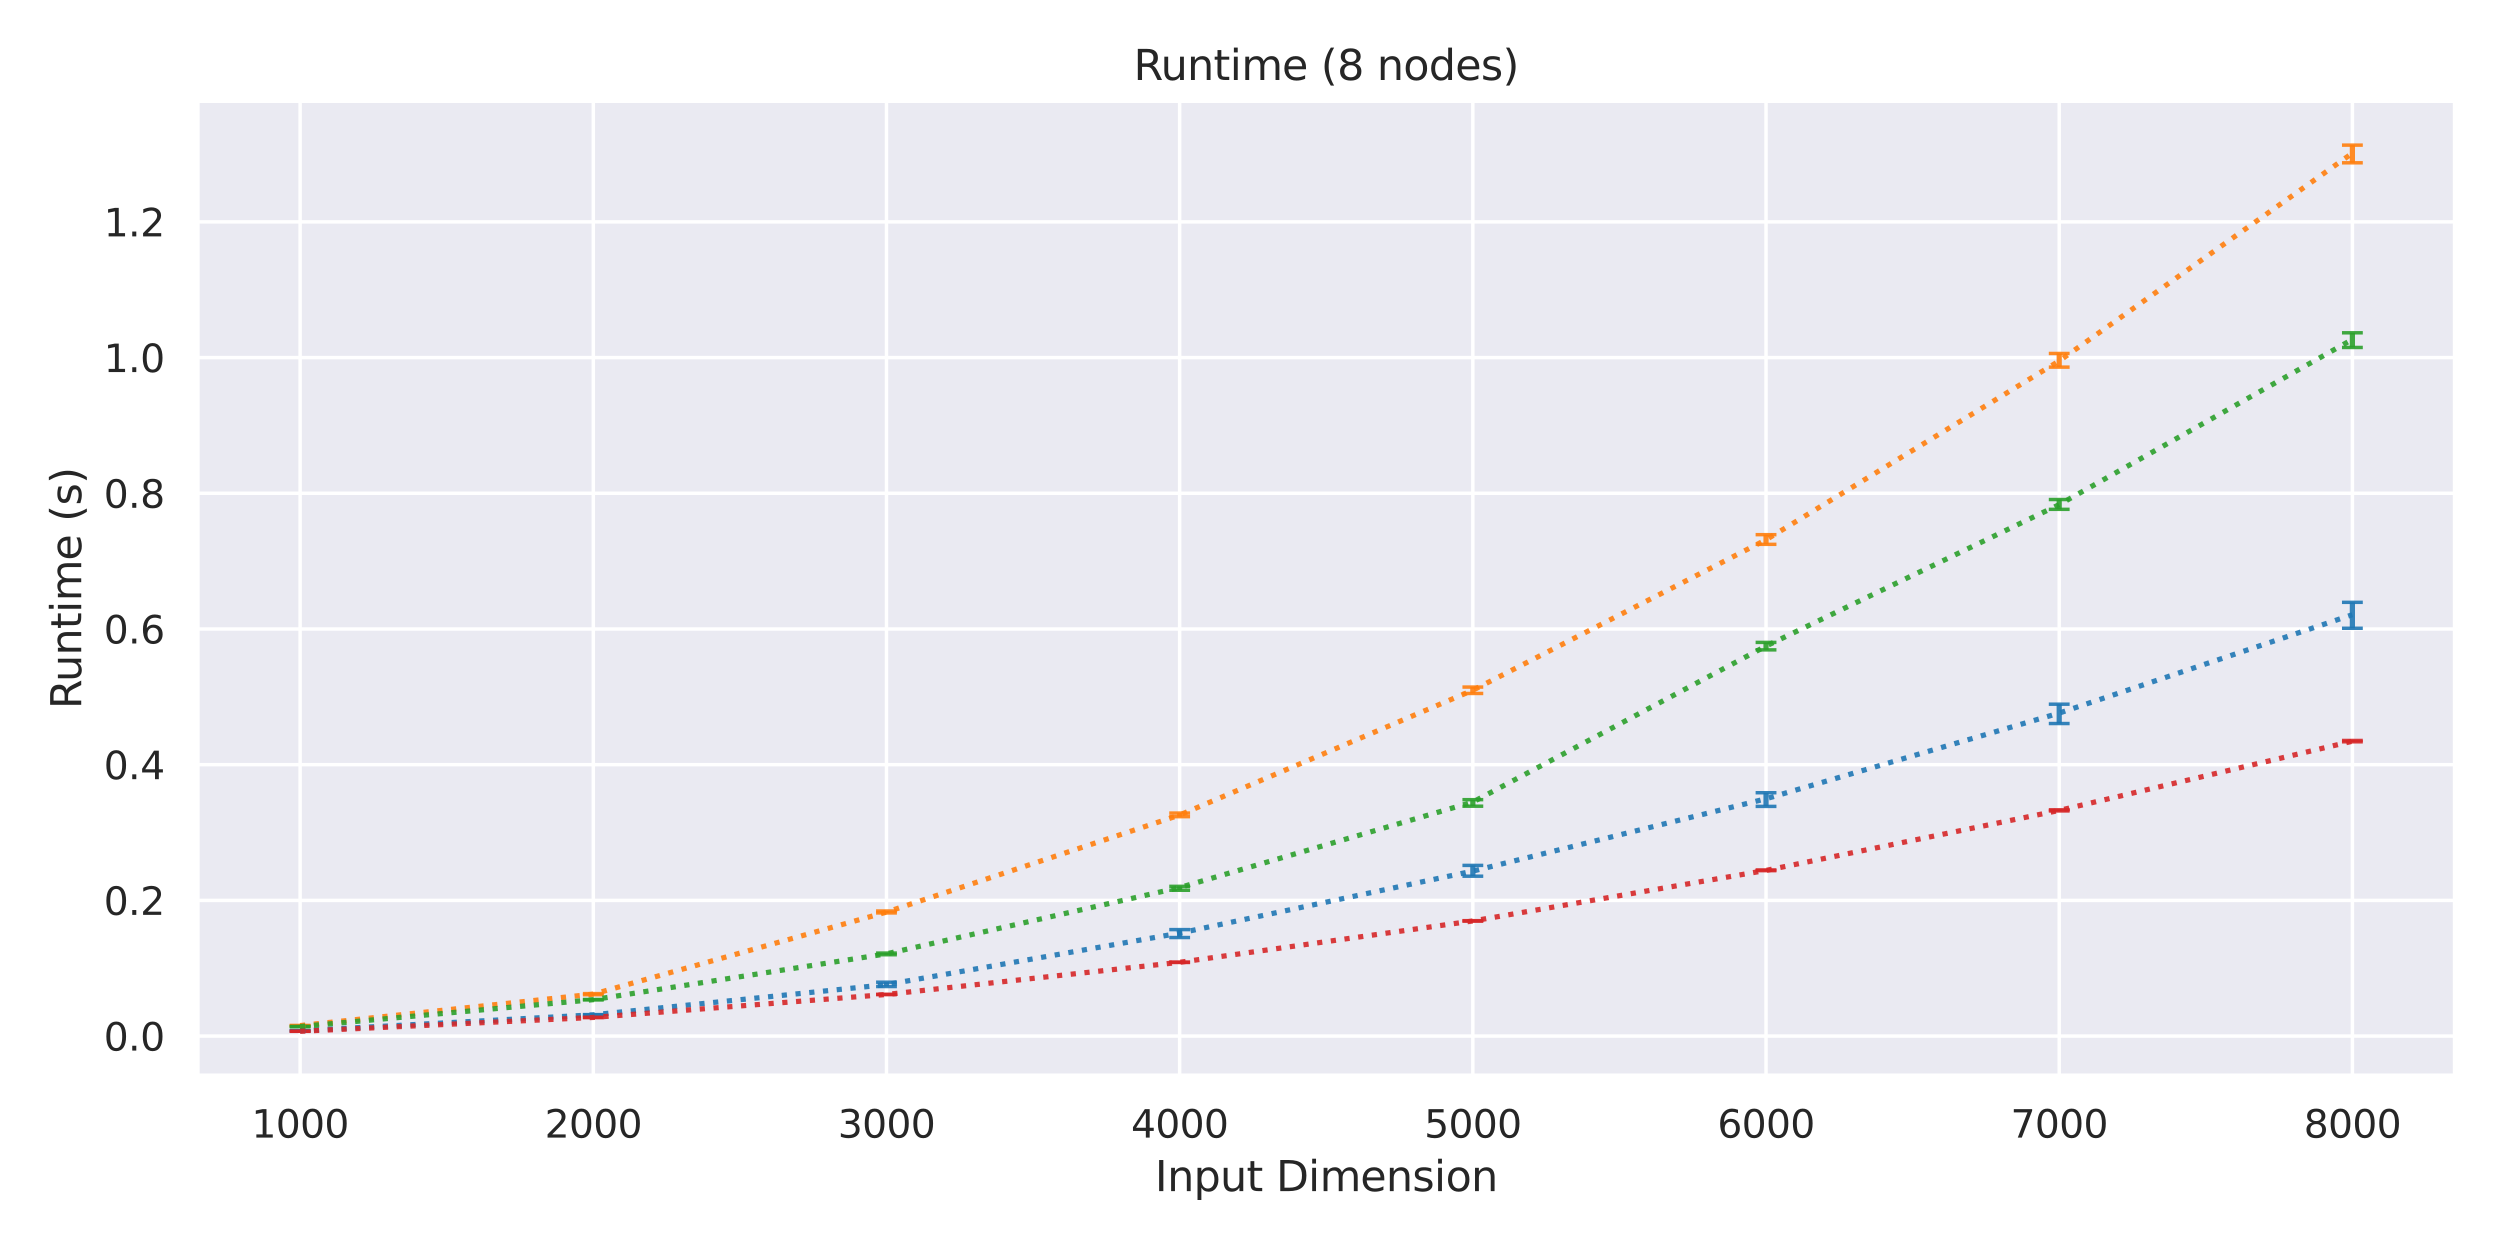 <?xml version="1.0" encoding="utf-8" standalone="no"?>
<!DOCTYPE svg PUBLIC "-//W3C//DTD SVG 1.1//EN"
  "http://www.w3.org/Graphics/SVG/1.1/DTD/svg11.dtd">
<svg xmlns:xlink="http://www.w3.org/1999/xlink" width="720pt" height="360pt" viewBox="0 0 720 360" xmlns="http://www.w3.org/2000/svg" version="1.1">
 <defs>
  <style type="text/css">*{stroke-linejoin: round; stroke-linecap: butt}</style>
 </defs>
 <g id="figure_1">
  <g id="patch_1">
   <path d="M 0 360 
L 720 360 
L 720 0 
L 0 0 
z
" style="fill: #ffffff"/>
  </g>
  <g id="axes_1">
   <g id="patch_2">
    <path d="M 56.88 309.78 
L 707.04 309.78 
L 707.04 29.04 
L 56.88 29.04 
z
" style="fill: #eaeaf2"/>
   </g>
   <g id="matplotlib.axis_1">
    <g id="xtick_1">
     <g id="line2d_1">
      <path d="M 86.433 309.78 
L 86.433 29.04 
" clip-path="url(#pe8c6a3d2ef)" style="fill: none; stroke: #ffffff; stroke-linecap: round"/>
     </g>
     <g id="text_1">
      <!-- 1000 -->
      <g style="fill: #262626" transform="translate(72.435 327.638)scale(0.11 -0.11)">
       <defs>
        <path id="DejaVuSans-31" d="M 794 531 
L 1825 531 
L 1825 4091 
L 703 3866 
L 703 4441 
L 1819 4666 
L 2450 4666 
L 2450 531 
L 3481 531 
L 3481 0 
L 794 0 
L 794 531 
z
" transform="scale(0.016)"/>
        <path id="DejaVuSans-30" d="M 2034 4250 
Q 1547 4250 1301 3770 
Q 1056 3291 1056 2328 
Q 1056 1369 1301 889 
Q 1547 409 2034 409 
Q 2525 409 2770 889 
Q 3016 1369 3016 2328 
Q 3016 3291 2770 3770 
Q 2525 4250 2034 4250 
z
M 2034 4750 
Q 2819 4750 3233 4129 
Q 3647 3509 3647 2328 
Q 3647 1150 3233 529 
Q 2819 -91 2034 -91 
Q 1250 -91 836 529 
Q 422 1150 422 2328 
Q 422 3509 836 4129 
Q 1250 4750 2034 4750 
z
" transform="scale(0.016)"/>
       </defs>
       <use xlink:href="#DejaVuSans-31"/>
       <use xlink:href="#DejaVuSans-30" x="63.623"/>
       <use xlink:href="#DejaVuSans-30" x="127.246"/>
       <use xlink:href="#DejaVuSans-30" x="190.869"/>
      </g>
     </g>
    </g>
    <g id="xtick_2">
     <g id="line2d_2">
      <path d="M 170.869 309.78 
L 170.869 29.04 
" clip-path="url(#pe8c6a3d2ef)" style="fill: none; stroke: #ffffff; stroke-linecap: round"/>
     </g>
     <g id="text_2">
      <!-- 2000 -->
      <g style="fill: #262626" transform="translate(156.872 327.638)scale(0.11 -0.11)">
       <defs>
        <path id="DejaVuSans-32" d="M 1228 531 
L 3431 531 
L 3431 0 
L 469 0 
L 469 531 
Q 828 903 1448 1529 
Q 2069 2156 2228 2338 
Q 2531 2678 2651 2914 
Q 2772 3150 2772 3378 
Q 2772 3750 2511 3984 
Q 2250 4219 1831 4219 
Q 1534 4219 1204 4116 
Q 875 4013 500 3803 
L 500 4441 
Q 881 4594 1212 4672 
Q 1544 4750 1819 4750 
Q 2544 4750 2975 4387 
Q 3406 4025 3406 3419 
Q 3406 3131 3298 2873 
Q 3191 2616 2906 2266 
Q 2828 2175 2409 1742 
Q 1991 1309 1228 531 
z
" transform="scale(0.016)"/>
       </defs>
       <use xlink:href="#DejaVuSans-32"/>
       <use xlink:href="#DejaVuSans-30" x="63.623"/>
       <use xlink:href="#DejaVuSans-30" x="127.246"/>
       <use xlink:href="#DejaVuSans-30" x="190.869"/>
      </g>
     </g>
    </g>
    <g id="xtick_3">
     <g id="line2d_3">
      <path d="M 255.305 309.78 
L 255.305 29.04 
" clip-path="url(#pe8c6a3d2ef)" style="fill: none; stroke: #ffffff; stroke-linecap: round"/>
     </g>
     <g id="text_3">
      <!-- 3000 -->
      <g style="fill: #262626" transform="translate(241.308 327.638)scale(0.11 -0.11)">
       <defs>
        <path id="DejaVuSans-33" d="M 2597 2516 
Q 3050 2419 3304 2112 
Q 3559 1806 3559 1356 
Q 3559 666 3084 287 
Q 2609 -91 1734 -91 
Q 1441 -91 1130 -33 
Q 819 25 488 141 
L 488 750 
Q 750 597 1062 519 
Q 1375 441 1716 441 
Q 2309 441 2620 675 
Q 2931 909 2931 1356 
Q 2931 1769 2642 2001 
Q 2353 2234 1838 2234 
L 1294 2234 
L 1294 2753 
L 1863 2753 
Q 2328 2753 2575 2939 
Q 2822 3125 2822 3475 
Q 2822 3834 2567 4026 
Q 2313 4219 1838 4219 
Q 1578 4219 1281 4162 
Q 984 4106 628 3988 
L 628 4550 
Q 988 4650 1302 4700 
Q 1616 4750 1894 4750 
Q 2613 4750 3031 4423 
Q 3450 4097 3450 3541 
Q 3450 3153 3228 2886 
Q 3006 2619 2597 2516 
z
" transform="scale(0.016)"/>
       </defs>
       <use xlink:href="#DejaVuSans-33"/>
       <use xlink:href="#DejaVuSans-30" x="63.623"/>
       <use xlink:href="#DejaVuSans-30" x="127.246"/>
       <use xlink:href="#DejaVuSans-30" x="190.869"/>
      </g>
     </g>
    </g>
    <g id="xtick_4">
     <g id="line2d_4">
      <path d="M 339.742 309.78 
L 339.742 29.04 
" clip-path="url(#pe8c6a3d2ef)" style="fill: none; stroke: #ffffff; stroke-linecap: round"/>
     </g>
     <g id="text_4">
      <!-- 4000 -->
      <g style="fill: #262626" transform="translate(325.744 327.638)scale(0.11 -0.11)">
       <defs>
        <path id="DejaVuSans-34" d="M 2419 4116 
L 825 1625 
L 2419 1625 
L 2419 4116 
z
M 2253 4666 
L 3047 4666 
L 3047 1625 
L 3713 1625 
L 3713 1100 
L 3047 1100 
L 3047 0 
L 2419 0 
L 2419 1100 
L 313 1100 
L 313 1709 
L 2253 4666 
z
" transform="scale(0.016)"/>
       </defs>
       <use xlink:href="#DejaVuSans-34"/>
       <use xlink:href="#DejaVuSans-30" x="63.623"/>
       <use xlink:href="#DejaVuSans-30" x="127.246"/>
       <use xlink:href="#DejaVuSans-30" x="190.869"/>
      </g>
     </g>
    </g>
    <g id="xtick_5">
     <g id="line2d_5">
      <path d="M 424.178 309.78 
L 424.178 29.04 
" clip-path="url(#pe8c6a3d2ef)" style="fill: none; stroke: #ffffff; stroke-linecap: round"/>
     </g>
     <g id="text_5">
      <!-- 5000 -->
      <g style="fill: #262626" transform="translate(410.181 327.638)scale(0.11 -0.11)">
       <defs>
        <path id="DejaVuSans-35" d="M 691 4666 
L 3169 4666 
L 3169 4134 
L 1269 4134 
L 1269 2991 
Q 1406 3038 1543 3061 
Q 1681 3084 1819 3084 
Q 2600 3084 3056 2656 
Q 3513 2228 3513 1497 
Q 3513 744 3044 326 
Q 2575 -91 1722 -91 
Q 1428 -91 1123 -41 
Q 819 9 494 109 
L 494 744 
Q 775 591 1075 516 
Q 1375 441 1709 441 
Q 2250 441 2565 725 
Q 2881 1009 2881 1497 
Q 2881 1984 2565 2268 
Q 2250 2553 1709 2553 
Q 1456 2553 1204 2497 
Q 953 2441 691 2322 
L 691 4666 
z
" transform="scale(0.016)"/>
       </defs>
       <use xlink:href="#DejaVuSans-35"/>
       <use xlink:href="#DejaVuSans-30" x="63.623"/>
       <use xlink:href="#DejaVuSans-30" x="127.246"/>
       <use xlink:href="#DejaVuSans-30" x="190.869"/>
      </g>
     </g>
    </g>
    <g id="xtick_6">
     <g id="line2d_6">
      <path d="M 508.615 309.78 
L 508.615 29.04 
" clip-path="url(#pe8c6a3d2ef)" style="fill: none; stroke: #ffffff; stroke-linecap: round"/>
     </g>
     <g id="text_6">
      <!-- 6000 -->
      <g style="fill: #262626" transform="translate(494.617 327.638)scale(0.11 -0.11)">
       <defs>
        <path id="DejaVuSans-36" d="M 2113 2584 
Q 1688 2584 1439 2293 
Q 1191 2003 1191 1497 
Q 1191 994 1439 701 
Q 1688 409 2113 409 
Q 2538 409 2786 701 
Q 3034 994 3034 1497 
Q 3034 2003 2786 2293 
Q 2538 2584 2113 2584 
z
M 3366 4563 
L 3366 3988 
Q 3128 4100 2886 4159 
Q 2644 4219 2406 4219 
Q 1781 4219 1451 3797 
Q 1122 3375 1075 2522 
Q 1259 2794 1537 2939 
Q 1816 3084 2150 3084 
Q 2853 3084 3261 2657 
Q 3669 2231 3669 1497 
Q 3669 778 3244 343 
Q 2819 -91 2113 -91 
Q 1303 -91 875 529 
Q 447 1150 447 2328 
Q 447 3434 972 4092 
Q 1497 4750 2381 4750 
Q 2619 4750 2861 4703 
Q 3103 4656 3366 4563 
z
" transform="scale(0.016)"/>
       </defs>
       <use xlink:href="#DejaVuSans-36"/>
       <use xlink:href="#DejaVuSans-30" x="63.623"/>
       <use xlink:href="#DejaVuSans-30" x="127.246"/>
       <use xlink:href="#DejaVuSans-30" x="190.869"/>
      </g>
     </g>
    </g>
    <g id="xtick_7">
     <g id="line2d_7">
      <path d="M 593.051 309.78 
L 593.051 29.04 
" clip-path="url(#pe8c6a3d2ef)" style="fill: none; stroke: #ffffff; stroke-linecap: round"/>
     </g>
     <g id="text_7">
      <!-- 7000 -->
      <g style="fill: #262626" transform="translate(579.053 327.638)scale(0.11 -0.11)">
       <defs>
        <path id="DejaVuSans-37" d="M 525 4666 
L 3525 4666 
L 3525 4397 
L 1831 0 
L 1172 0 
L 2766 4134 
L 525 4134 
L 525 4666 
z
" transform="scale(0.016)"/>
       </defs>
       <use xlink:href="#DejaVuSans-37"/>
       <use xlink:href="#DejaVuSans-30" x="63.623"/>
       <use xlink:href="#DejaVuSans-30" x="127.246"/>
       <use xlink:href="#DejaVuSans-30" x="190.869"/>
      </g>
     </g>
    </g>
    <g id="xtick_8">
     <g id="line2d_8">
      <path d="M 677.487 309.78 
L 677.487 29.04 
" clip-path="url(#pe8c6a3d2ef)" style="fill: none; stroke: #ffffff; stroke-linecap: round"/>
     </g>
     <g id="text_8">
      <!-- 8000 -->
      <g style="fill: #262626" transform="translate(663.49 327.638)scale(0.11 -0.11)">
       <defs>
        <path id="DejaVuSans-38" d="M 2034 2216 
Q 1584 2216 1326 1975 
Q 1069 1734 1069 1313 
Q 1069 891 1326 650 
Q 1584 409 2034 409 
Q 2484 409 2743 651 
Q 3003 894 3003 1313 
Q 3003 1734 2745 1975 
Q 2488 2216 2034 2216 
z
M 1403 2484 
Q 997 2584 770 2862 
Q 544 3141 544 3541 
Q 544 4100 942 4425 
Q 1341 4750 2034 4750 
Q 2731 4750 3128 4425 
Q 3525 4100 3525 3541 
Q 3525 3141 3298 2862 
Q 3072 2584 2669 2484 
Q 3125 2378 3379 2068 
Q 3634 1759 3634 1313 
Q 3634 634 3220 271 
Q 2806 -91 2034 -91 
Q 1263 -91 848 271 
Q 434 634 434 1313 
Q 434 1759 690 2068 
Q 947 2378 1403 2484 
z
M 1172 3481 
Q 1172 3119 1398 2916 
Q 1625 2713 2034 2713 
Q 2441 2713 2670 2916 
Q 2900 3119 2900 3481 
Q 2900 3844 2670 4047 
Q 2441 4250 2034 4250 
Q 1625 4250 1398 4047 
Q 1172 3844 1172 3481 
z
" transform="scale(0.016)"/>
       </defs>
       <use xlink:href="#DejaVuSans-38"/>
       <use xlink:href="#DejaVuSans-30" x="63.623"/>
       <use xlink:href="#DejaVuSans-30" x="127.246"/>
       <use xlink:href="#DejaVuSans-30" x="190.869"/>
      </g>
     </g>
    </g>
    <g id="text_9">
     <!-- Input Dimension -->
     <g style="fill: #262626" transform="translate(332.625 343.044)scale(0.12 -0.12)">
      <defs>
       <path id="DejaVuSans-49" d="M 628 4666 
L 1259 4666 
L 1259 0 
L 628 0 
L 628 4666 
z
" transform="scale(0.016)"/>
       <path id="DejaVuSans-6e" d="M 3513 2113 
L 3513 0 
L 2938 0 
L 2938 2094 
Q 2938 2591 2744 2837 
Q 2550 3084 2163 3084 
Q 1697 3084 1428 2787 
Q 1159 2491 1159 1978 
L 1159 0 
L 581 0 
L 581 3500 
L 1159 3500 
L 1159 2956 
Q 1366 3272 1645 3428 
Q 1925 3584 2291 3584 
Q 2894 3584 3203 3211 
Q 3513 2838 3513 2113 
z
" transform="scale(0.016)"/>
       <path id="DejaVuSans-70" d="M 1159 525 
L 1159 -1331 
L 581 -1331 
L 581 3500 
L 1159 3500 
L 1159 2969 
Q 1341 3281 1617 3432 
Q 1894 3584 2278 3584 
Q 2916 3584 3314 3078 
Q 3713 2572 3713 1747 
Q 3713 922 3314 415 
Q 2916 -91 2278 -91 
Q 1894 -91 1617 61 
Q 1341 213 1159 525 
z
M 3116 1747 
Q 3116 2381 2855 2742 
Q 2594 3103 2138 3103 
Q 1681 3103 1420 2742 
Q 1159 2381 1159 1747 
Q 1159 1113 1420 752 
Q 1681 391 2138 391 
Q 2594 391 2855 752 
Q 3116 1113 3116 1747 
z
" transform="scale(0.016)"/>
       <path id="DejaVuSans-75" d="M 544 1381 
L 544 3500 
L 1119 3500 
L 1119 1403 
Q 1119 906 1312 657 
Q 1506 409 1894 409 
Q 2359 409 2629 706 
Q 2900 1003 2900 1516 
L 2900 3500 
L 3475 3500 
L 3475 0 
L 2900 0 
L 2900 538 
Q 2691 219 2414 64 
Q 2138 -91 1772 -91 
Q 1169 -91 856 284 
Q 544 659 544 1381 
z
M 1991 3584 
L 1991 3584 
z
" transform="scale(0.016)"/>
       <path id="DejaVuSans-74" d="M 1172 4494 
L 1172 3500 
L 2356 3500 
L 2356 3053 
L 1172 3053 
L 1172 1153 
Q 1172 725 1289 603 
Q 1406 481 1766 481 
L 2356 481 
L 2356 0 
L 1766 0 
Q 1100 0 847 248 
Q 594 497 594 1153 
L 594 3053 
L 172 3053 
L 172 3500 
L 594 3500 
L 594 4494 
L 1172 4494 
z
" transform="scale(0.016)"/>
       <path id="DejaVuSans-20" transform="scale(0.016)"/>
       <path id="DejaVuSans-44" d="M 1259 4147 
L 1259 519 
L 2022 519 
Q 2988 519 3436 956 
Q 3884 1394 3884 2338 
Q 3884 3275 3436 3711 
Q 2988 4147 2022 4147 
L 1259 4147 
z
M 628 4666 
L 1925 4666 
Q 3281 4666 3915 4102 
Q 4550 3538 4550 2338 
Q 4550 1131 3912 565 
Q 3275 0 1925 0 
L 628 0 
L 628 4666 
z
" transform="scale(0.016)"/>
       <path id="DejaVuSans-69" d="M 603 3500 
L 1178 3500 
L 1178 0 
L 603 0 
L 603 3500 
z
M 603 4863 
L 1178 4863 
L 1178 4134 
L 603 4134 
L 603 4863 
z
" transform="scale(0.016)"/>
       <path id="DejaVuSans-6d" d="M 3328 2828 
Q 3544 3216 3844 3400 
Q 4144 3584 4550 3584 
Q 5097 3584 5394 3201 
Q 5691 2819 5691 2113 
L 5691 0 
L 5113 0 
L 5113 2094 
Q 5113 2597 4934 2840 
Q 4756 3084 4391 3084 
Q 3944 3084 3684 2787 
Q 3425 2491 3425 1978 
L 3425 0 
L 2847 0 
L 2847 2094 
Q 2847 2600 2669 2842 
Q 2491 3084 2119 3084 
Q 1678 3084 1418 2786 
Q 1159 2488 1159 1978 
L 1159 0 
L 581 0 
L 581 3500 
L 1159 3500 
L 1159 2956 
Q 1356 3278 1631 3431 
Q 1906 3584 2284 3584 
Q 2666 3584 2933 3390 
Q 3200 3197 3328 2828 
z
" transform="scale(0.016)"/>
       <path id="DejaVuSans-65" d="M 3597 1894 
L 3597 1613 
L 953 1613 
Q 991 1019 1311 708 
Q 1631 397 2203 397 
Q 2534 397 2845 478 
Q 3156 559 3463 722 
L 3463 178 
Q 3153 47 2828 -22 
Q 2503 -91 2169 -91 
Q 1331 -91 842 396 
Q 353 884 353 1716 
Q 353 2575 817 3079 
Q 1281 3584 2069 3584 
Q 2775 3584 3186 3129 
Q 3597 2675 3597 1894 
z
M 3022 2063 
Q 3016 2534 2758 2815 
Q 2500 3097 2075 3097 
Q 1594 3097 1305 2825 
Q 1016 2553 972 2059 
L 3022 2063 
z
" transform="scale(0.016)"/>
       <path id="DejaVuSans-73" d="M 2834 3397 
L 2834 2853 
Q 2591 2978 2328 3040 
Q 2066 3103 1784 3103 
Q 1356 3103 1142 2972 
Q 928 2841 928 2578 
Q 928 2378 1081 2264 
Q 1234 2150 1697 2047 
L 1894 2003 
Q 2506 1872 2764 1633 
Q 3022 1394 3022 966 
Q 3022 478 2636 193 
Q 2250 -91 1575 -91 
Q 1294 -91 989 -36 
Q 684 19 347 128 
L 347 722 
Q 666 556 975 473 
Q 1284 391 1588 391 
Q 1994 391 2212 530 
Q 2431 669 2431 922 
Q 2431 1156 2273 1281 
Q 2116 1406 1581 1522 
L 1381 1569 
Q 847 1681 609 1914 
Q 372 2147 372 2553 
Q 372 3047 722 3315 
Q 1072 3584 1716 3584 
Q 2034 3584 2315 3537 
Q 2597 3491 2834 3397 
z
" transform="scale(0.016)"/>
       <path id="DejaVuSans-6f" d="M 1959 3097 
Q 1497 3097 1228 2736 
Q 959 2375 959 1747 
Q 959 1119 1226 758 
Q 1494 397 1959 397 
Q 2419 397 2687 759 
Q 2956 1122 2956 1747 
Q 2956 2369 2687 2733 
Q 2419 3097 1959 3097 
z
M 1959 3584 
Q 2709 3584 3137 3096 
Q 3566 2609 3566 1747 
Q 3566 888 3137 398 
Q 2709 -91 1959 -91 
Q 1206 -91 779 398 
Q 353 888 353 1747 
Q 353 2609 779 3096 
Q 1206 3584 1959 3584 
z
" transform="scale(0.016)"/>
      </defs>
      <use xlink:href="#DejaVuSans-49"/>
      <use xlink:href="#DejaVuSans-6e" x="29.492"/>
      <use xlink:href="#DejaVuSans-70" x="92.871"/>
      <use xlink:href="#DejaVuSans-75" x="156.348"/>
      <use xlink:href="#DejaVuSans-74" x="219.727"/>
      <use xlink:href="#DejaVuSans-20" x="258.936"/>
      <use xlink:href="#DejaVuSans-44" x="290.723"/>
      <use xlink:href="#DejaVuSans-69" x="367.725"/>
      <use xlink:href="#DejaVuSans-6d" x="395.508"/>
      <use xlink:href="#DejaVuSans-65" x="492.92"/>
      <use xlink:href="#DejaVuSans-6e" x="554.443"/>
      <use xlink:href="#DejaVuSans-73" x="617.822"/>
      <use xlink:href="#DejaVuSans-69" x="669.922"/>
      <use xlink:href="#DejaVuSans-6f" x="697.705"/>
      <use xlink:href="#DejaVuSans-6e" x="758.887"/>
     </g>
    </g>
   </g>
   <g id="matplotlib.axis_2">
    <g id="ytick_1">
     <g id="line2d_9">
      <path d="M 56.88 298.39 
L 707.04 298.39 
" clip-path="url(#pe8c6a3d2ef)" style="fill: none; stroke: #ffffff; stroke-linecap: round"/>
     </g>
     <g id="text_10">
      <!-- 0.0 -->
      <g style="fill: #262626" transform="translate(29.887 302.569)scale(0.11 -0.11)">
       <defs>
        <path id="DejaVuSans-2e" d="M 684 794 
L 1344 794 
L 1344 0 
L 684 0 
L 684 794 
z
" transform="scale(0.016)"/>
       </defs>
       <use xlink:href="#DejaVuSans-30"/>
       <use xlink:href="#DejaVuSans-2e" x="63.623"/>
       <use xlink:href="#DejaVuSans-30" x="95.41"/>
      </g>
     </g>
    </g>
    <g id="ytick_2">
     <g id="line2d_10">
      <path d="M 56.88 259.308 
L 707.04 259.308 
" clip-path="url(#pe8c6a3d2ef)" style="fill: none; stroke: #ffffff; stroke-linecap: round"/>
     </g>
     <g id="text_11">
      <!-- 0.2 -->
      <g style="fill: #262626" transform="translate(29.887 263.487)scale(0.11 -0.11)">
       <use xlink:href="#DejaVuSans-30"/>
       <use xlink:href="#DejaVuSans-2e" x="63.623"/>
       <use xlink:href="#DejaVuSans-32" x="95.41"/>
      </g>
     </g>
    </g>
    <g id="ytick_3">
     <g id="line2d_11">
      <path d="M 56.88 220.227 
L 707.04 220.227 
" clip-path="url(#pe8c6a3d2ef)" style="fill: none; stroke: #ffffff; stroke-linecap: round"/>
     </g>
     <g id="text_12">
      <!-- 0.4 -->
      <g style="fill: #262626" transform="translate(29.887 224.406)scale(0.11 -0.11)">
       <use xlink:href="#DejaVuSans-30"/>
       <use xlink:href="#DejaVuSans-2e" x="63.623"/>
       <use xlink:href="#DejaVuSans-34" x="95.41"/>
      </g>
     </g>
    </g>
    <g id="ytick_4">
     <g id="line2d_12">
      <path d="M 56.88 181.145 
L 707.04 181.145 
" clip-path="url(#pe8c6a3d2ef)" style="fill: none; stroke: #ffffff; stroke-linecap: round"/>
     </g>
     <g id="text_13">
      <!-- 0.6 -->
      <g style="fill: #262626" transform="translate(29.887 185.324)scale(0.11 -0.11)">
       <use xlink:href="#DejaVuSans-30"/>
       <use xlink:href="#DejaVuSans-2e" x="63.623"/>
       <use xlink:href="#DejaVuSans-36" x="95.41"/>
      </g>
     </g>
    </g>
    <g id="ytick_5">
     <g id="line2d_13">
      <path d="M 56.88 142.064 
L 707.04 142.064 
" clip-path="url(#pe8c6a3d2ef)" style="fill: none; stroke: #ffffff; stroke-linecap: round"/>
     </g>
     <g id="text_14">
      <!-- 0.8 -->
      <g style="fill: #262626" transform="translate(29.887 146.243)scale(0.11 -0.11)">
       <use xlink:href="#DejaVuSans-30"/>
       <use xlink:href="#DejaVuSans-2e" x="63.623"/>
       <use xlink:href="#DejaVuSans-38" x="95.41"/>
      </g>
     </g>
    </g>
    <g id="ytick_6">
     <g id="line2d_14">
      <path d="M 56.88 102.982 
L 707.04 102.982 
" clip-path="url(#pe8c6a3d2ef)" style="fill: none; stroke: #ffffff; stroke-linecap: round"/>
     </g>
     <g id="text_15">
      <!-- 1.0 -->
      <g style="fill: #262626" transform="translate(29.887 107.161)scale(0.11 -0.11)">
       <use xlink:href="#DejaVuSans-31"/>
       <use xlink:href="#DejaVuSans-2e" x="63.623"/>
       <use xlink:href="#DejaVuSans-30" x="95.41"/>
      </g>
     </g>
    </g>
    <g id="ytick_7">
     <g id="line2d_15">
      <path d="M 56.88 63.901 
L 707.04 63.901 
" clip-path="url(#pe8c6a3d2ef)" style="fill: none; stroke: #ffffff; stroke-linecap: round"/>
     </g>
     <g id="text_16">
      <!-- 1.2 -->
      <g style="fill: #262626" transform="translate(29.887 68.08)scale(0.11 -0.11)">
       <use xlink:href="#DejaVuSans-31"/>
       <use xlink:href="#DejaVuSans-2e" x="63.623"/>
       <use xlink:href="#DejaVuSans-32" x="95.41"/>
      </g>
     </g>
    </g>
    <g id="text_17">
     <!-- Runtime (s) -->
     <g style="fill: #262626" transform="translate(23.391 204.184)rotate(-90)scale(0.12 -0.12)">
      <defs>
       <path id="DejaVuSans-52" d="M 2841 2188 
Q 3044 2119 3236 1894 
Q 3428 1669 3622 1275 
L 4263 0 
L 3584 0 
L 2988 1197 
Q 2756 1666 2539 1819 
Q 2322 1972 1947 1972 
L 1259 1972 
L 1259 0 
L 628 0 
L 628 4666 
L 2053 4666 
Q 2853 4666 3247 4331 
Q 3641 3997 3641 3322 
Q 3641 2881 3436 2590 
Q 3231 2300 2841 2188 
z
M 1259 4147 
L 1259 2491 
L 2053 2491 
Q 2509 2491 2742 2702 
Q 2975 2913 2975 3322 
Q 2975 3731 2742 3939 
Q 2509 4147 2053 4147 
L 1259 4147 
z
" transform="scale(0.016)"/>
       <path id="DejaVuSans-28" d="M 1984 4856 
Q 1566 4138 1362 3434 
Q 1159 2731 1159 2009 
Q 1159 1288 1364 580 
Q 1569 -128 1984 -844 
L 1484 -844 
Q 1016 -109 783 600 
Q 550 1309 550 2009 
Q 550 2706 781 3412 
Q 1013 4119 1484 4856 
L 1984 4856 
z
" transform="scale(0.016)"/>
       <path id="DejaVuSans-29" d="M 513 4856 
L 1013 4856 
Q 1481 4119 1714 3412 
Q 1947 2706 1947 2009 
Q 1947 1309 1714 600 
Q 1481 -109 1013 -844 
L 513 -844 
Q 928 -128 1133 580 
Q 1338 1288 1338 2009 
Q 1338 2731 1133 3434 
Q 928 4138 513 4856 
z
" transform="scale(0.016)"/>
      </defs>
      <use xlink:href="#DejaVuSans-52"/>
      <use xlink:href="#DejaVuSans-75" x="64.982"/>
      <use xlink:href="#DejaVuSans-6e" x="128.361"/>
      <use xlink:href="#DejaVuSans-74" x="191.74"/>
      <use xlink:href="#DejaVuSans-69" x="230.949"/>
      <use xlink:href="#DejaVuSans-6d" x="258.732"/>
      <use xlink:href="#DejaVuSans-65" x="356.145"/>
      <use xlink:href="#DejaVuSans-20" x="417.668"/>
      <use xlink:href="#DejaVuSans-28" x="449.455"/>
      <use xlink:href="#DejaVuSans-73" x="488.469"/>
      <use xlink:href="#DejaVuSans-29" x="540.568"/>
     </g>
    </g>
   </g>
   <g id="LineCollection_1">
    <path d="M 86.433 296.876 
L 86.433 296.821 
" clip-path="url(#pe8c6a3d2ef)" style="fill: none; stroke: #1f77b4; stroke-opacity: 0.9; stroke-width: 1.5"/>
    <path d="M 170.869 292.325 
L 170.869 292.201 
" clip-path="url(#pe8c6a3d2ef)" style="fill: none; stroke: #1f77b4; stroke-opacity: 0.9; stroke-width: 1.5"/>
    <path d="M 255.305 284.13 
L 255.305 282.866 
" clip-path="url(#pe8c6a3d2ef)" style="fill: none; stroke: #1f77b4; stroke-opacity: 0.9; stroke-width: 1.5"/>
    <path d="M 339.742 270.002 
L 339.742 267.717 
" clip-path="url(#pe8c6a3d2ef)" style="fill: none; stroke: #1f77b4; stroke-opacity: 0.9; stroke-width: 1.5"/>
    <path d="M 424.178 252.346 
L 424.178 249.23 
" clip-path="url(#pe8c6a3d2ef)" style="fill: none; stroke: #1f77b4; stroke-opacity: 0.9; stroke-width: 1.5"/>
    <path d="M 508.615 232.251 
L 508.615 228.305 
" clip-path="url(#pe8c6a3d2ef)" style="fill: none; stroke: #1f77b4; stroke-opacity: 0.9; stroke-width: 1.5"/>
    <path d="M 593.051 208.376 
L 593.051 202.8 
" clip-path="url(#pe8c6a3d2ef)" style="fill: none; stroke: #1f77b4; stroke-opacity: 0.9; stroke-width: 1.5"/>
    <path d="M 677.487 180.949 
L 677.487 173.466 
" clip-path="url(#pe8c6a3d2ef)" style="fill: none; stroke: #1f77b4; stroke-opacity: 0.9; stroke-width: 1.5"/>
   </g>
   <g id="line2d_16">
    <defs>
     <path id="m4cf74931b9" d="M 3 0 
L -3 -0 
" style="stroke: #1f77b4; stroke-opacity: 0.9"/>
    </defs>
    <g clip-path="url(#pe8c6a3d2ef)">
     <use xlink:href="#m4cf74931b9" x="86.433" y="296.876" style="fill: #1f77b4; fill-opacity: 0.9; stroke: #1f77b4; stroke-opacity: 0.9"/>
     <use xlink:href="#m4cf74931b9" x="170.869" y="292.325" style="fill: #1f77b4; fill-opacity: 0.9; stroke: #1f77b4; stroke-opacity: 0.9"/>
     <use xlink:href="#m4cf74931b9" x="255.305" y="284.13" style="fill: #1f77b4; fill-opacity: 0.9; stroke: #1f77b4; stroke-opacity: 0.9"/>
     <use xlink:href="#m4cf74931b9" x="339.742" y="270.002" style="fill: #1f77b4; fill-opacity: 0.9; stroke: #1f77b4; stroke-opacity: 0.9"/>
     <use xlink:href="#m4cf74931b9" x="424.178" y="252.346" style="fill: #1f77b4; fill-opacity: 0.9; stroke: #1f77b4; stroke-opacity: 0.9"/>
     <use xlink:href="#m4cf74931b9" x="508.615" y="232.251" style="fill: #1f77b4; fill-opacity: 0.9; stroke: #1f77b4; stroke-opacity: 0.9"/>
     <use xlink:href="#m4cf74931b9" x="593.051" y="208.376" style="fill: #1f77b4; fill-opacity: 0.9; stroke: #1f77b4; stroke-opacity: 0.9"/>
     <use xlink:href="#m4cf74931b9" x="677.487" y="180.949" style="fill: #1f77b4; fill-opacity: 0.9; stroke: #1f77b4; stroke-opacity: 0.9"/>
    </g>
   </g>
   <g id="line2d_17">
    <g clip-path="url(#pe8c6a3d2ef)">
     <use xlink:href="#m4cf74931b9" x="86.433" y="296.821" style="fill: #1f77b4; fill-opacity: 0.9; stroke: #1f77b4; stroke-opacity: 0.9"/>
     <use xlink:href="#m4cf74931b9" x="170.869" y="292.201" style="fill: #1f77b4; fill-opacity: 0.9; stroke: #1f77b4; stroke-opacity: 0.9"/>
     <use xlink:href="#m4cf74931b9" x="255.305" y="282.866" style="fill: #1f77b4; fill-opacity: 0.9; stroke: #1f77b4; stroke-opacity: 0.9"/>
     <use xlink:href="#m4cf74931b9" x="339.742" y="267.717" style="fill: #1f77b4; fill-opacity: 0.9; stroke: #1f77b4; stroke-opacity: 0.9"/>
     <use xlink:href="#m4cf74931b9" x="424.178" y="249.23" style="fill: #1f77b4; fill-opacity: 0.9; stroke: #1f77b4; stroke-opacity: 0.9"/>
     <use xlink:href="#m4cf74931b9" x="508.615" y="228.305" style="fill: #1f77b4; fill-opacity: 0.9; stroke: #1f77b4; stroke-opacity: 0.9"/>
     <use xlink:href="#m4cf74931b9" x="593.051" y="202.8" style="fill: #1f77b4; fill-opacity: 0.9; stroke: #1f77b4; stroke-opacity: 0.9"/>
     <use xlink:href="#m4cf74931b9" x="677.487" y="173.466" style="fill: #1f77b4; fill-opacity: 0.9; stroke: #1f77b4; stroke-opacity: 0.9"/>
    </g>
   </g>
   <g id="LineCollection_2">
    <path d="M 86.433 295.389 
L 86.433 295.334 
" clip-path="url(#pe8c6a3d2ef)" style="fill: none; stroke: #ff7f0e; stroke-opacity: 0.9; stroke-width: 1.5"/>
    <path d="M 170.869 286.474 
L 170.869 286.157 
" clip-path="url(#pe8c6a3d2ef)" style="fill: none; stroke: #ff7f0e; stroke-opacity: 0.9; stroke-width: 1.5"/>
    <path d="M 255.305 262.932 
L 255.305 262.37 
" clip-path="url(#pe8c6a3d2ef)" style="fill: none; stroke: #ff7f0e; stroke-opacity: 0.9; stroke-width: 1.5"/>
    <path d="M 339.742 235.208 
L 339.742 234.166 
" clip-path="url(#pe8c6a3d2ef)" style="fill: none; stroke: #ff7f0e; stroke-opacity: 0.9; stroke-width: 1.5"/>
    <path d="M 424.178 199.722 
L 424.178 197.879 
" clip-path="url(#pe8c6a3d2ef)" style="fill: none; stroke: #ff7f0e; stroke-opacity: 0.9; stroke-width: 1.5"/>
    <path d="M 508.615 156.771 
L 508.615 153.991 
" clip-path="url(#pe8c6a3d2ef)" style="fill: none; stroke: #ff7f0e; stroke-opacity: 0.9; stroke-width: 1.5"/>
    <path d="M 593.051 105.731 
L 593.051 101.793 
" clip-path="url(#pe8c6a3d2ef)" style="fill: none; stroke: #ff7f0e; stroke-opacity: 0.9; stroke-width: 1.5"/>
    <path d="M 677.487 46.884 
L 677.487 41.801 
" clip-path="url(#pe8c6a3d2ef)" style="fill: none; stroke: #ff7f0e; stroke-opacity: 0.9; stroke-width: 1.5"/>
   </g>
   <g id="line2d_18">
    <defs>
     <path id="mb25ab7e238" d="M 3 0 
L -3 -0 
" style="stroke: #ff7f0e; stroke-opacity: 0.9"/>
    </defs>
    <g clip-path="url(#pe8c6a3d2ef)">
     <use xlink:href="#mb25ab7e238" x="86.433" y="295.389" style="fill: #ff7f0e; fill-opacity: 0.9; stroke: #ff7f0e; stroke-opacity: 0.9"/>
     <use xlink:href="#mb25ab7e238" x="170.869" y="286.474" style="fill: #ff7f0e; fill-opacity: 0.9; stroke: #ff7f0e; stroke-opacity: 0.9"/>
     <use xlink:href="#mb25ab7e238" x="255.305" y="262.932" style="fill: #ff7f0e; fill-opacity: 0.9; stroke: #ff7f0e; stroke-opacity: 0.9"/>
     <use xlink:href="#mb25ab7e238" x="339.742" y="235.208" style="fill: #ff7f0e; fill-opacity: 0.9; stroke: #ff7f0e; stroke-opacity: 0.9"/>
     <use xlink:href="#mb25ab7e238" x="424.178" y="199.722" style="fill: #ff7f0e; fill-opacity: 0.9; stroke: #ff7f0e; stroke-opacity: 0.9"/>
     <use xlink:href="#mb25ab7e238" x="508.615" y="156.771" style="fill: #ff7f0e; fill-opacity: 0.9; stroke: #ff7f0e; stroke-opacity: 0.9"/>
     <use xlink:href="#mb25ab7e238" x="593.051" y="105.731" style="fill: #ff7f0e; fill-opacity: 0.9; stroke: #ff7f0e; stroke-opacity: 0.9"/>
     <use xlink:href="#mb25ab7e238" x="677.487" y="46.884" style="fill: #ff7f0e; fill-opacity: 0.9; stroke: #ff7f0e; stroke-opacity: 0.9"/>
    </g>
   </g>
   <g id="line2d_19">
    <g clip-path="url(#pe8c6a3d2ef)">
     <use xlink:href="#mb25ab7e238" x="86.433" y="295.334" style="fill: #ff7f0e; fill-opacity: 0.9; stroke: #ff7f0e; stroke-opacity: 0.9"/>
     <use xlink:href="#mb25ab7e238" x="170.869" y="286.157" style="fill: #ff7f0e; fill-opacity: 0.9; stroke: #ff7f0e; stroke-opacity: 0.9"/>
     <use xlink:href="#mb25ab7e238" x="255.305" y="262.37" style="fill: #ff7f0e; fill-opacity: 0.9; stroke: #ff7f0e; stroke-opacity: 0.9"/>
     <use xlink:href="#mb25ab7e238" x="339.742" y="234.166" style="fill: #ff7f0e; fill-opacity: 0.9; stroke: #ff7f0e; stroke-opacity: 0.9"/>
     <use xlink:href="#mb25ab7e238" x="424.178" y="197.879" style="fill: #ff7f0e; fill-opacity: 0.9; stroke: #ff7f0e; stroke-opacity: 0.9"/>
     <use xlink:href="#mb25ab7e238" x="508.615" y="153.991" style="fill: #ff7f0e; fill-opacity: 0.9; stroke: #ff7f0e; stroke-opacity: 0.9"/>
     <use xlink:href="#mb25ab7e238" x="593.051" y="101.793" style="fill: #ff7f0e; fill-opacity: 0.9; stroke: #ff7f0e; stroke-opacity: 0.9"/>
     <use xlink:href="#mb25ab7e238" x="677.487" y="41.801" style="fill: #ff7f0e; fill-opacity: 0.9; stroke: #ff7f0e; stroke-opacity: 0.9"/>
    </g>
   </g>
   <g id="LineCollection_3">
    <path d="M 86.433 295.663 
L 86.433 295.635 
" clip-path="url(#pe8c6a3d2ef)" style="fill: none; stroke: #2ca02c; stroke-opacity: 0.9; stroke-width: 1.5"/>
    <path d="M 170.869 287.961 
L 170.869 287.843 
" clip-path="url(#pe8c6a3d2ef)" style="fill: none; stroke: #2ca02c; stroke-opacity: 0.9; stroke-width: 1.5"/>
    <path d="M 255.305 274.964 
L 255.305 274.478 
" clip-path="url(#pe8c6a3d2ef)" style="fill: none; stroke: #2ca02c; stroke-opacity: 0.9; stroke-width: 1.5"/>
    <path d="M 339.742 256.387 
L 339.742 255.274 
" clip-path="url(#pe8c6a3d2ef)" style="fill: none; stroke: #2ca02c; stroke-opacity: 0.9; stroke-width: 1.5"/>
    <path d="M 424.178 232.191 
L 424.178 230.305 
" clip-path="url(#pe8c6a3d2ef)" style="fill: none; stroke: #2ca02c; stroke-opacity: 0.9; stroke-width: 1.5"/>
    <path d="M 508.615 187.156 
L 508.615 185.012 
" clip-path="url(#pe8c6a3d2ef)" style="fill: none; stroke: #2ca02c; stroke-opacity: 0.9; stroke-width: 1.5"/>
    <path d="M 593.051 146.694 
L 593.051 143.867 
" clip-path="url(#pe8c6a3d2ef)" style="fill: none; stroke: #2ca02c; stroke-opacity: 0.9; stroke-width: 1.5"/>
    <path d="M 677.487 100.074 
L 677.487 95.846 
" clip-path="url(#pe8c6a3d2ef)" style="fill: none; stroke: #2ca02c; stroke-opacity: 0.9; stroke-width: 1.5"/>
   </g>
   <g id="line2d_20">
    <defs>
     <path id="m41e1aa13d1" d="M 3 0 
L -3 -0 
" style="stroke: #2ca02c; stroke-opacity: 0.9"/>
    </defs>
    <g clip-path="url(#pe8c6a3d2ef)">
     <use xlink:href="#m41e1aa13d1" x="86.433" y="295.663" style="fill: #2ca02c; fill-opacity: 0.9; stroke: #2ca02c; stroke-opacity: 0.9"/>
     <use xlink:href="#m41e1aa13d1" x="170.869" y="287.961" style="fill: #2ca02c; fill-opacity: 0.9; stroke: #2ca02c; stroke-opacity: 0.9"/>
     <use xlink:href="#m41e1aa13d1" x="255.305" y="274.964" style="fill: #2ca02c; fill-opacity: 0.9; stroke: #2ca02c; stroke-opacity: 0.9"/>
     <use xlink:href="#m41e1aa13d1" x="339.742" y="256.387" style="fill: #2ca02c; fill-opacity: 0.9; stroke: #2ca02c; stroke-opacity: 0.9"/>
     <use xlink:href="#m41e1aa13d1" x="424.178" y="232.191" style="fill: #2ca02c; fill-opacity: 0.9; stroke: #2ca02c; stroke-opacity: 0.9"/>
     <use xlink:href="#m41e1aa13d1" x="508.615" y="187.156" style="fill: #2ca02c; fill-opacity: 0.9; stroke: #2ca02c; stroke-opacity: 0.9"/>
     <use xlink:href="#m41e1aa13d1" x="593.051" y="146.694" style="fill: #2ca02c; fill-opacity: 0.9; stroke: #2ca02c; stroke-opacity: 0.9"/>
     <use xlink:href="#m41e1aa13d1" x="677.487" y="100.074" style="fill: #2ca02c; fill-opacity: 0.9; stroke: #2ca02c; stroke-opacity: 0.9"/>
    </g>
   </g>
   <g id="line2d_21">
    <g clip-path="url(#pe8c6a3d2ef)">
     <use xlink:href="#m41e1aa13d1" x="86.433" y="295.635" style="fill: #2ca02c; fill-opacity: 0.9; stroke: #2ca02c; stroke-opacity: 0.9"/>
     <use xlink:href="#m41e1aa13d1" x="170.869" y="287.843" style="fill: #2ca02c; fill-opacity: 0.9; stroke: #2ca02c; stroke-opacity: 0.9"/>
     <use xlink:href="#m41e1aa13d1" x="255.305" y="274.478" style="fill: #2ca02c; fill-opacity: 0.9; stroke: #2ca02c; stroke-opacity: 0.9"/>
     <use xlink:href="#m41e1aa13d1" x="339.742" y="255.274" style="fill: #2ca02c; fill-opacity: 0.9; stroke: #2ca02c; stroke-opacity: 0.9"/>
     <use xlink:href="#m41e1aa13d1" x="424.178" y="230.305" style="fill: #2ca02c; fill-opacity: 0.9; stroke: #2ca02c; stroke-opacity: 0.9"/>
     <use xlink:href="#m41e1aa13d1" x="508.615" y="185.012" style="fill: #2ca02c; fill-opacity: 0.9; stroke: #2ca02c; stroke-opacity: 0.9"/>
     <use xlink:href="#m41e1aa13d1" x="593.051" y="143.867" style="fill: #2ca02c; fill-opacity: 0.9; stroke: #2ca02c; stroke-opacity: 0.9"/>
     <use xlink:href="#m41e1aa13d1" x="677.487" y="95.846" style="fill: #2ca02c; fill-opacity: 0.9; stroke: #2ca02c; stroke-opacity: 0.9"/>
    </g>
   </g>
   <g id="LineCollection_4">
    <path d="M 86.433 297.019 
L 86.433 297.011 
" clip-path="url(#pe8c6a3d2ef)" style="fill: none; stroke: #d62728; stroke-opacity: 0.9; stroke-width: 1.5"/>
    <path d="M 170.869 293.04 
L 170.869 293.011 
" clip-path="url(#pe8c6a3d2ef)" style="fill: none; stroke: #d62728; stroke-opacity: 0.9; stroke-width: 1.5"/>
    <path d="M 255.305 286.428 
L 255.305 286.381 
" clip-path="url(#pe8c6a3d2ef)" style="fill: none; stroke: #d62728; stroke-opacity: 0.9; stroke-width: 1.5"/>
    <path d="M 339.742 277.188 
L 339.742 277.094 
" clip-path="url(#pe8c6a3d2ef)" style="fill: none; stroke: #d62728; stroke-opacity: 0.9; stroke-width: 1.5"/>
    <path d="M 424.178 265.289 
L 424.178 265.158 
" clip-path="url(#pe8c6a3d2ef)" style="fill: none; stroke: #d62728; stroke-opacity: 0.9; stroke-width: 1.5"/>
    <path d="M 508.615 250.748 
L 508.615 250.539 
" clip-path="url(#pe8c6a3d2ef)" style="fill: none; stroke: #d62728; stroke-opacity: 0.9; stroke-width: 1.5"/>
    <path d="M 593.051 233.551 
L 593.051 233.217 
" clip-path="url(#pe8c6a3d2ef)" style="fill: none; stroke: #d62728; stroke-opacity: 0.9; stroke-width: 1.5"/>
    <path d="M 677.487 213.645 
L 677.487 213.258 
" clip-path="url(#pe8c6a3d2ef)" style="fill: none; stroke: #d62728; stroke-opacity: 0.9; stroke-width: 1.5"/>
   </g>
   <g id="line2d_22">
    <defs>
     <path id="m14872207ca" d="M 3 0 
L -3 -0 
" style="stroke: #d62728; stroke-opacity: 0.9"/>
    </defs>
    <g clip-path="url(#pe8c6a3d2ef)">
     <use xlink:href="#m14872207ca" x="86.433" y="297.019" style="fill: #d62728; fill-opacity: 0.9; stroke: #d62728; stroke-opacity: 0.9"/>
     <use xlink:href="#m14872207ca" x="170.869" y="293.04" style="fill: #d62728; fill-opacity: 0.9; stroke: #d62728; stroke-opacity: 0.9"/>
     <use xlink:href="#m14872207ca" x="255.305" y="286.428" style="fill: #d62728; fill-opacity: 0.9; stroke: #d62728; stroke-opacity: 0.9"/>
     <use xlink:href="#m14872207ca" x="339.742" y="277.188" style="fill: #d62728; fill-opacity: 0.9; stroke: #d62728; stroke-opacity: 0.9"/>
     <use xlink:href="#m14872207ca" x="424.178" y="265.289" style="fill: #d62728; fill-opacity: 0.9; stroke: #d62728; stroke-opacity: 0.9"/>
     <use xlink:href="#m14872207ca" x="508.615" y="250.748" style="fill: #d62728; fill-opacity: 0.9; stroke: #d62728; stroke-opacity: 0.9"/>
     <use xlink:href="#m14872207ca" x="593.051" y="233.551" style="fill: #d62728; fill-opacity: 0.9; stroke: #d62728; stroke-opacity: 0.9"/>
     <use xlink:href="#m14872207ca" x="677.487" y="213.645" style="fill: #d62728; fill-opacity: 0.9; stroke: #d62728; stroke-opacity: 0.9"/>
    </g>
   </g>
   <g id="line2d_23">
    <g clip-path="url(#pe8c6a3d2ef)">
     <use xlink:href="#m14872207ca" x="86.433" y="297.011" style="fill: #d62728; fill-opacity: 0.9; stroke: #d62728; stroke-opacity: 0.9"/>
     <use xlink:href="#m14872207ca" x="170.869" y="293.011" style="fill: #d62728; fill-opacity: 0.9; stroke: #d62728; stroke-opacity: 0.9"/>
     <use xlink:href="#m14872207ca" x="255.305" y="286.381" style="fill: #d62728; fill-opacity: 0.9; stroke: #d62728; stroke-opacity: 0.9"/>
     <use xlink:href="#m14872207ca" x="339.742" y="277.094" style="fill: #d62728; fill-opacity: 0.9; stroke: #d62728; stroke-opacity: 0.9"/>
     <use xlink:href="#m14872207ca" x="424.178" y="265.158" style="fill: #d62728; fill-opacity: 0.9; stroke: #d62728; stroke-opacity: 0.9"/>
     <use xlink:href="#m14872207ca" x="508.615" y="250.539" style="fill: #d62728; fill-opacity: 0.9; stroke: #d62728; stroke-opacity: 0.9"/>
     <use xlink:href="#m14872207ca" x="593.051" y="233.217" style="fill: #d62728; fill-opacity: 0.9; stroke: #d62728; stroke-opacity: 0.9"/>
     <use xlink:href="#m14872207ca" x="677.487" y="213.258" style="fill: #d62728; fill-opacity: 0.9; stroke: #d62728; stroke-opacity: 0.9"/>
    </g>
   </g>
   <g id="line2d_24">
    <path d="M 86.433 296.853 
L 170.869 292.269 
L 255.305 283.57 
L 339.742 268.736 
L 424.178 250.872 
L 508.615 230.041 
L 593.051 205.369 
L 677.487 177.038 
" clip-path="url(#pe8c6a3d2ef)" style="fill: none; stroke-dasharray: 1.5,2.475; stroke-dashoffset: 0; stroke: #1f77b4; stroke-opacity: 0.9; stroke-width: 1.5"/>
   </g>
   <g id="line2d_25">
    <path d="M 86.433 295.364 
L 170.869 286.304 
L 255.305 262.687 
L 339.742 234.729 
L 424.178 198.784 
L 508.615 155.452 
L 593.051 103.947 
L 677.487 44.102 
" clip-path="url(#pe8c6a3d2ef)" style="fill: none; stroke-dasharray: 1.5,2.475; stroke-dashoffset: 0; stroke: #ff7f0e; stroke-opacity: 0.9; stroke-width: 1.5"/>
   </g>
   <g id="line2d_26">
    <path d="M 86.433 295.651 
L 170.869 287.906 
L 255.305 274.701 
L 339.742 255.616 
L 424.178 230.99 
L 508.615 186.071 
L 593.051 145.327 
L 677.487 97.742 
" clip-path="url(#pe8c6a3d2ef)" style="fill: none; stroke-dasharray: 1.5,2.475; stroke-dashoffset: 0; stroke: #2ca02c; stroke-opacity: 0.9; stroke-width: 1.5"/>
   </g>
   <g id="line2d_27">
    <path d="M 86.433 297.017 
L 170.869 293.025 
L 255.305 286.407 
L 339.742 277.142 
L 424.178 265.234 
L 508.615 250.675 
L 593.051 233.405 
L 677.487 213.468 
" clip-path="url(#pe8c6a3d2ef)" style="fill: none; stroke-dasharray: 1.5,2.475; stroke-dashoffset: 0; stroke: #d62728; stroke-opacity: 0.9; stroke-width: 1.5"/>
   </g>
   <g id="patch_3">
    <path d="M 56.88 309.78 
L 56.88 29.04 
" style="fill: none; stroke: #ffffff; stroke-width: 1.25; stroke-linejoin: miter; stroke-linecap: square"/>
   </g>
   <g id="patch_4">
    <path d="M 707.04 309.78 
L 707.04 29.04 
" style="fill: none; stroke: #ffffff; stroke-width: 1.25; stroke-linejoin: miter; stroke-linecap: square"/>
   </g>
   <g id="patch_5">
    <path d="M 56.88 309.78 
L 707.04 309.78 
" style="fill: none; stroke: #ffffff; stroke-width: 1.25; stroke-linejoin: miter; stroke-linecap: square"/>
   </g>
   <g id="patch_6">
    <path d="M 56.88 29.04 
L 707.04 29.04 
" style="fill: none; stroke: #ffffff; stroke-width: 1.25; stroke-linejoin: miter; stroke-linecap: square"/>
   </g>
   <g id="text_18">
    <!-- Runtime (8 nodes) -->
    <g style="fill: #262626" transform="translate(326.487 23.04)scale(0.12 -0.12)">
     <defs>
      <path id="DejaVuSans-64" d="M 2906 2969 
L 2906 4863 
L 3481 4863 
L 3481 0 
L 2906 0 
L 2906 525 
Q 2725 213 2448 61 
Q 2172 -91 1784 -91 
Q 1150 -91 751 415 
Q 353 922 353 1747 
Q 353 2572 751 3078 
Q 1150 3584 1784 3584 
Q 2172 3584 2448 3432 
Q 2725 3281 2906 2969 
z
M 947 1747 
Q 947 1113 1208 752 
Q 1469 391 1925 391 
Q 2381 391 2643 752 
Q 2906 1113 2906 1747 
Q 2906 2381 2643 2742 
Q 2381 3103 1925 3103 
Q 1469 3103 1208 2742 
Q 947 2381 947 1747 
z
" transform="scale(0.016)"/>
     </defs>
     <use xlink:href="#DejaVuSans-52"/>
     <use xlink:href="#DejaVuSans-75" x="64.982"/>
     <use xlink:href="#DejaVuSans-6e" x="128.361"/>
     <use xlink:href="#DejaVuSans-74" x="191.74"/>
     <use xlink:href="#DejaVuSans-69" x="230.949"/>
     <use xlink:href="#DejaVuSans-6d" x="258.732"/>
     <use xlink:href="#DejaVuSans-65" x="356.145"/>
     <use xlink:href="#DejaVuSans-20" x="417.668"/>
     <use xlink:href="#DejaVuSans-28" x="449.455"/>
     <use xlink:href="#DejaVuSans-38" x="488.469"/>
     <use xlink:href="#DejaVuSans-20" x="552.092"/>
     <use xlink:href="#DejaVuSans-6e" x="583.879"/>
     <use xlink:href="#DejaVuSans-6f" x="647.258"/>
     <use xlink:href="#DejaVuSans-64" x="708.439"/>
     <use xlink:href="#DejaVuSans-65" x="771.916"/>
     <use xlink:href="#DejaVuSans-73" x="833.439"/>
     <use xlink:href="#DejaVuSans-29" x="885.539"/>
    </g>
   </g>
  </g>
 </g>
 <defs>
  <clipPath id="pe8c6a3d2ef">
   <rect x="56.88" y="29.04" width="650.16" height="280.74"/>
  </clipPath>
 </defs>
</svg>
